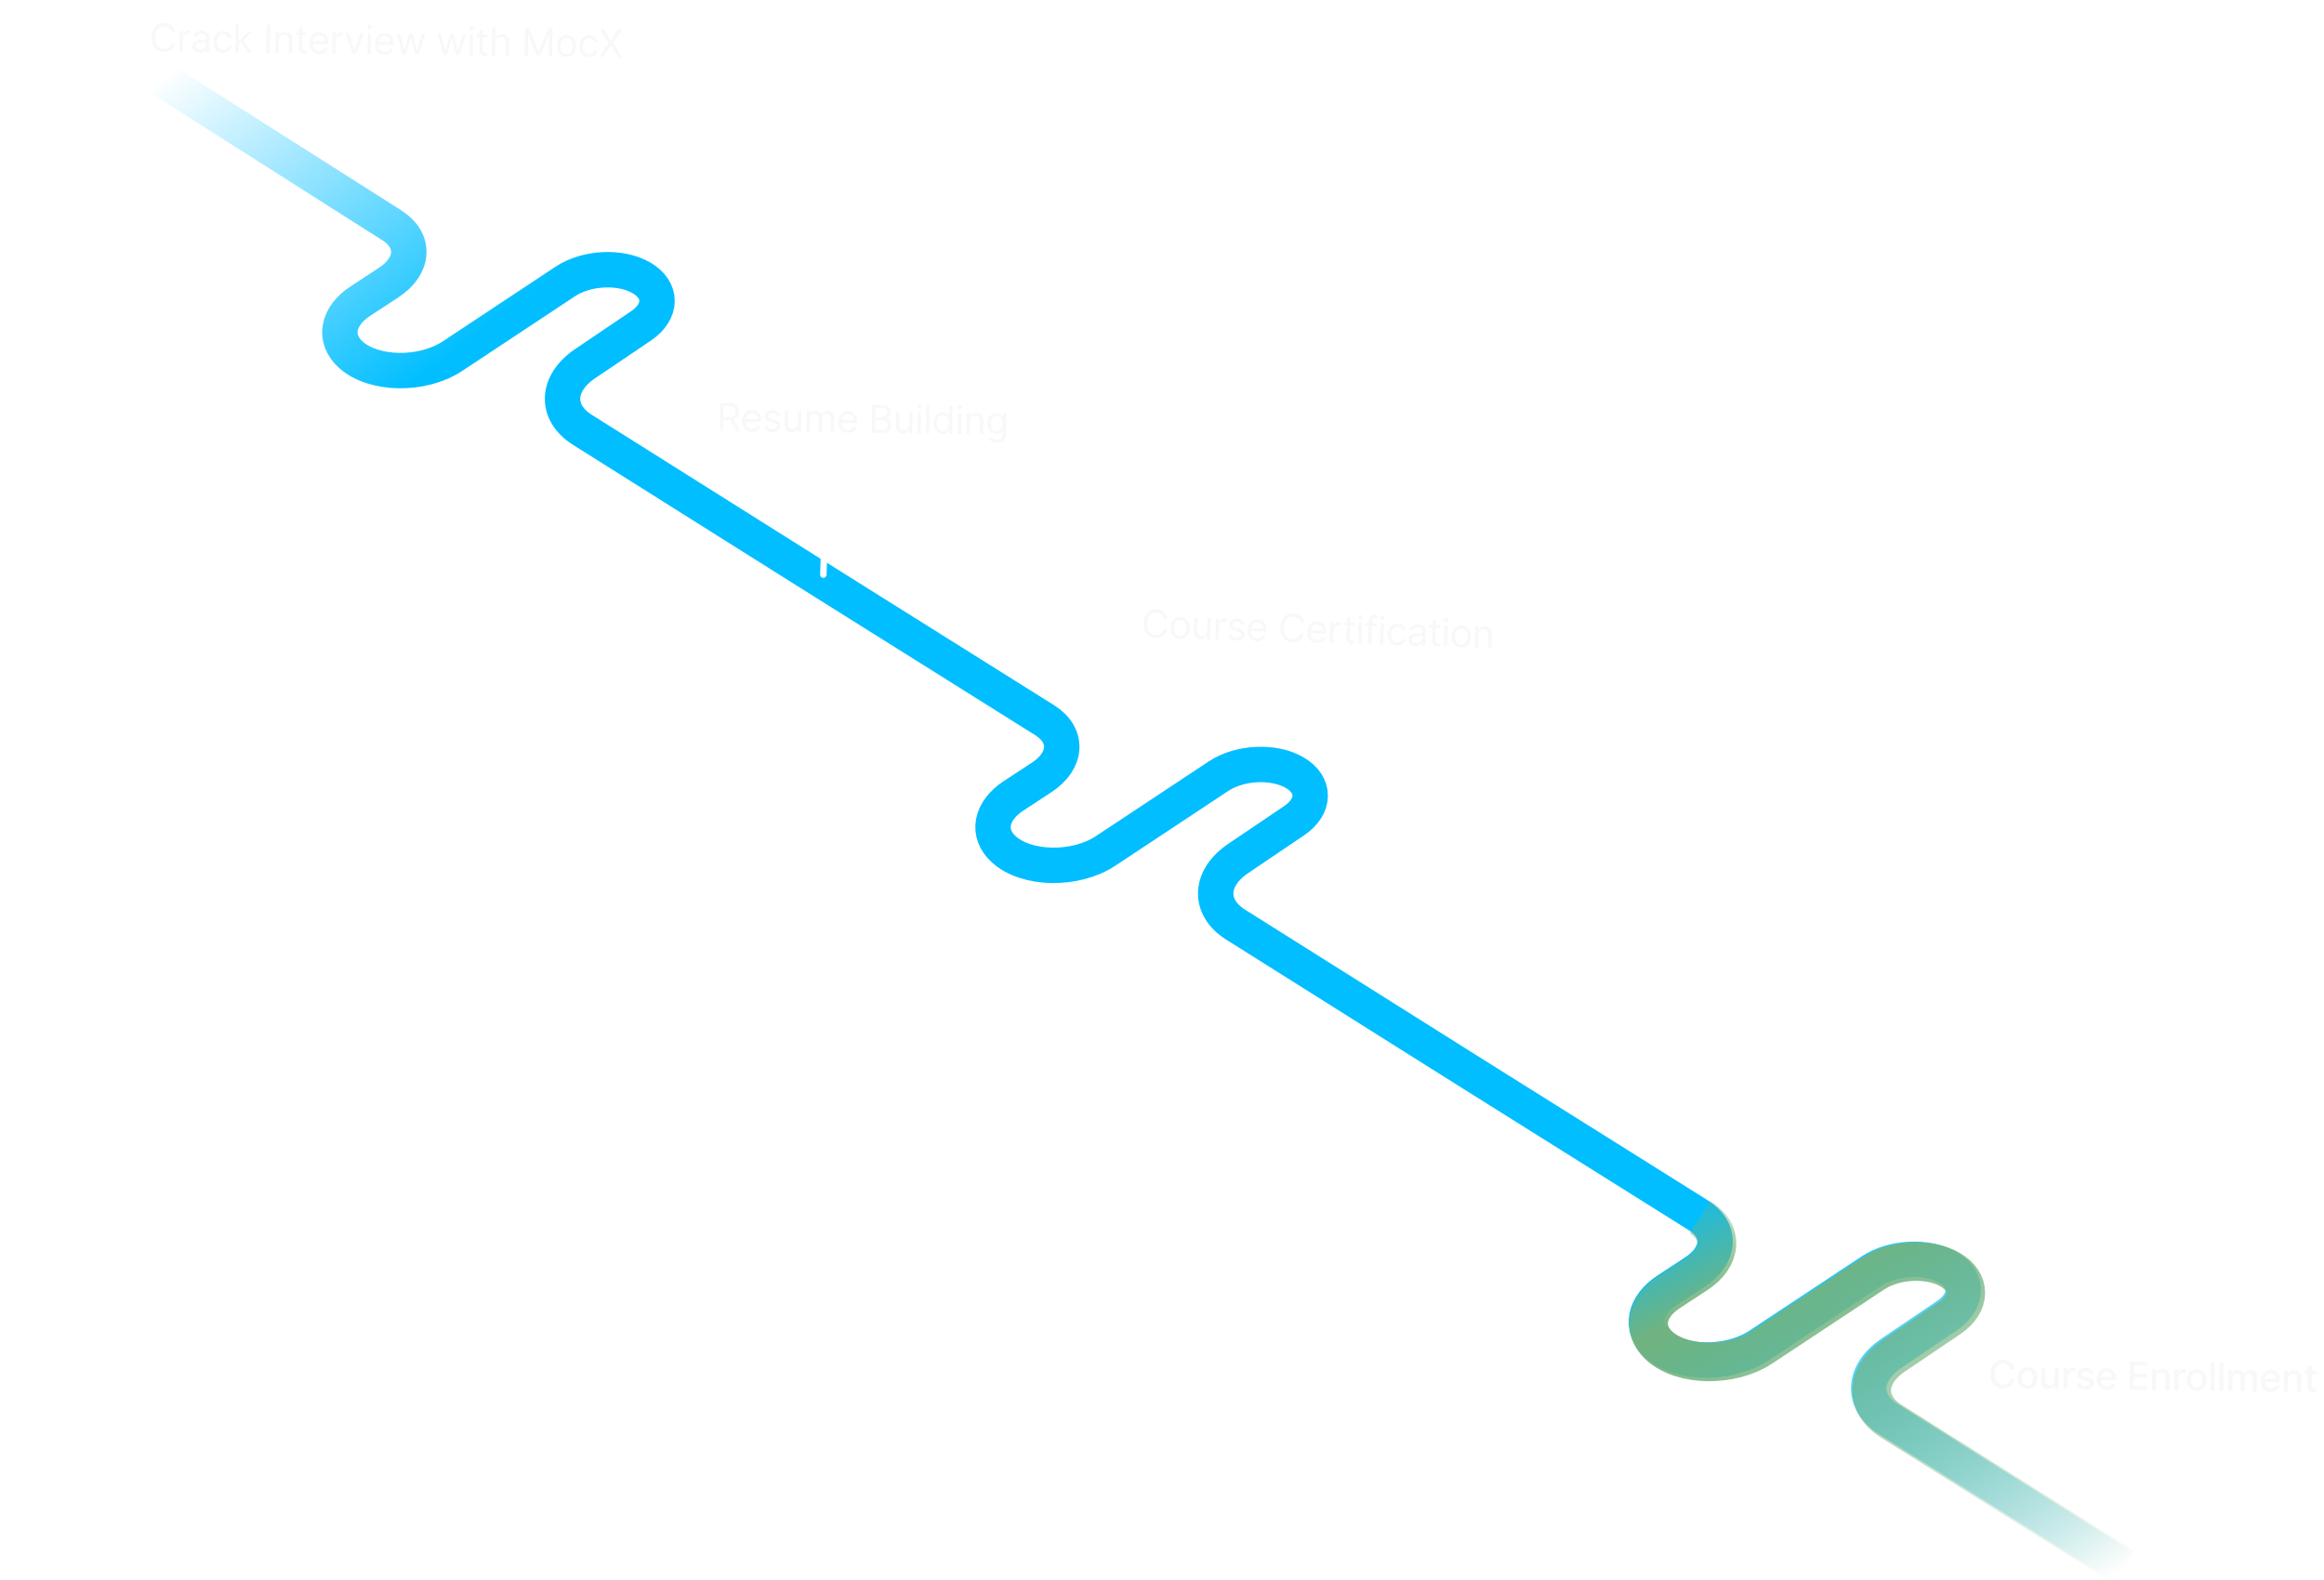 <svg width="722" height="491" viewBox="0 0 722 491" fill="none" xmlns="http://www.w3.org/2000/svg">
<g filter="url(#filter0_d_1014_2898)">
<path d="M619.897 421.518L618.567 421.502C618.52 421.217 618.428 420.966 618.292 420.749C618.156 420.531 617.988 420.346 617.788 420.193C617.589 420.04 617.364 419.924 617.115 419.844C616.869 419.764 616.607 419.723 616.329 419.719C615.826 419.713 615.374 419.834 614.973 420.083C614.574 420.331 614.257 420.698 614.02 421.183C613.786 421.669 613.664 422.265 613.655 422.969C613.645 423.679 613.75 424.28 613.971 424.771C614.194 425.263 614.503 425.636 614.897 425.89C615.292 426.145 615.737 426.275 616.235 426.281C616.51 426.285 616.772 426.251 617.02 426.18C617.271 426.106 617.499 425.997 617.702 425.851C617.906 425.706 618.079 425.528 618.221 425.316C618.366 425.102 618.467 424.856 618.525 424.578L619.855 424.598C619.778 425.026 619.634 425.42 619.425 425.778C619.218 426.134 618.954 426.44 618.633 426.698C618.314 426.952 617.95 427.148 617.542 427.286C617.134 427.423 616.69 427.488 616.21 427.483C615.454 427.474 614.783 427.287 614.197 426.922C613.611 426.554 613.152 426.033 612.821 425.358C612.492 424.684 612.334 423.882 612.347 422.953C612.359 422.022 612.541 421.224 612.891 420.561C613.241 419.894 613.714 419.386 614.309 419.035C614.905 418.681 615.58 418.509 616.332 418.518C616.795 418.523 617.226 418.595 617.625 418.733C618.027 418.869 618.386 419.066 618.704 419.326C619.021 419.582 619.282 419.895 619.488 420.264C619.693 420.63 619.829 421.048 619.897 421.518ZM623.84 427.586C623.227 427.579 622.693 427.432 622.24 427.145C621.786 426.859 621.437 426.461 621.191 425.952C620.945 425.444 620.826 424.851 620.836 424.175C620.845 423.496 620.98 422.904 621.239 422.399C621.499 421.893 621.86 421.503 622.321 421.227C622.782 420.951 623.319 420.817 623.933 420.824C624.547 420.832 625.08 420.979 625.534 421.265C625.987 421.552 626.337 421.951 626.583 422.462C626.829 422.974 626.947 423.569 626.938 424.248C626.928 424.924 626.794 425.513 626.534 426.016C626.274 426.519 625.914 426.908 625.453 427.184C624.991 427.459 624.454 427.594 623.84 427.586ZM623.859 426.517C624.257 426.522 624.588 426.42 624.852 426.213C625.116 426.006 625.313 425.729 625.443 425.381C625.576 425.033 625.645 424.649 625.651 424.228C625.657 423.811 625.598 423.427 625.475 423.076C625.355 422.722 625.165 422.437 624.907 422.221C624.648 422.005 624.32 421.894 623.923 421.89C623.522 421.885 623.188 421.987 622.921 422.197C622.657 422.407 622.459 422.687 622.326 423.038C622.196 423.386 622.128 423.769 622.123 424.186C622.117 424.607 622.174 424.993 622.294 425.343C622.417 425.694 622.608 425.976 622.867 426.19C623.128 426.403 623.459 426.512 623.859 426.517ZM632.295 424.84L632.347 421.01L633.625 421.025L633.536 427.57L632.283 427.555L632.298 426.421L632.23 426.421C632.075 426.768 631.829 427.056 631.494 427.285C631.161 427.512 630.749 427.622 630.258 427.616C629.837 427.611 629.466 427.514 629.145 427.326C628.827 427.134 628.578 426.854 628.398 426.486C628.221 426.117 628.137 425.663 628.144 425.123L628.201 420.96L629.475 420.975L629.42 424.985C629.414 425.431 629.533 425.788 629.776 426.055C630.02 426.322 630.339 426.458 630.734 426.462C630.972 426.465 631.21 426.408 631.448 426.292C631.688 426.175 631.888 425.997 632.048 425.758C632.21 425.518 632.292 425.212 632.295 424.84ZM635.044 427.588L635.133 421.043L636.365 421.058L636.35 422.097L636.419 422.098C636.543 421.747 636.757 421.473 637.061 421.275C637.367 421.074 637.712 420.976 638.096 420.98C638.175 420.981 638.269 420.985 638.377 420.992C638.488 420.999 638.574 421.007 638.637 421.016L638.62 422.235C638.569 422.22 638.478 422.204 638.348 422.185C638.218 422.163 638.087 422.152 637.956 422.15C637.655 422.147 637.386 422.208 637.148 422.333C636.914 422.455 636.727 422.627 636.587 422.85C636.448 423.07 636.376 423.322 636.372 423.606L636.318 427.603L635.044 427.588ZM644.417 422.752L643.259 422.942C643.213 422.794 643.138 422.652 643.035 422.518C642.935 422.383 642.797 422.272 642.622 422.185C642.447 422.097 642.227 422.052 641.963 422.049C641.602 422.045 641.3 422.122 641.057 422.281C640.813 422.437 640.689 422.642 640.686 422.895C640.683 423.113 640.761 423.29 640.922 423.426C641.082 423.561 641.342 423.674 641.701 423.763L642.738 424.014C643.338 424.161 643.784 424.38 644.075 424.674C644.367 424.967 644.509 425.345 644.503 425.808C644.498 426.2 644.379 426.548 644.148 426.852C643.919 427.154 643.602 427.388 643.196 427.557C642.793 427.725 642.328 427.807 641.799 427.8C641.066 427.792 640.471 427.628 640.012 427.31C639.553 426.989 639.275 426.539 639.178 425.958L640.412 425.785C640.484 426.107 640.639 426.352 640.875 426.519C641.111 426.684 641.421 426.769 641.805 426.773C642.222 426.778 642.557 426.696 642.81 426.525C643.062 426.352 643.19 426.139 643.194 425.886C643.196 425.682 643.122 425.509 642.97 425.368C642.822 425.227 642.592 425.119 642.28 425.044L641.176 424.788C640.567 424.642 640.118 424.415 639.83 424.108C639.544 423.8 639.405 423.413 639.411 422.948C639.416 422.561 639.529 422.225 639.749 421.937C639.969 421.65 640.27 421.428 640.653 421.271C641.036 421.11 641.473 421.033 641.964 421.039C642.672 421.047 643.226 421.207 643.628 421.519C644.03 421.828 644.293 422.239 644.417 422.752ZM648.493 427.88C647.848 427.872 647.295 427.728 646.832 427.447C646.373 427.163 646.021 426.768 645.775 426.262C645.532 425.754 645.415 425.16 645.424 424.481C645.433 423.811 645.566 423.221 645.823 422.713C646.083 422.205 646.441 421.81 646.896 421.528C647.355 421.247 647.888 421.11 648.496 421.117C648.865 421.121 649.222 421.186 649.567 421.313C649.912 421.439 650.221 421.634 650.493 421.899C650.765 422.164 650.977 422.506 651.131 422.925C651.284 423.342 651.357 423.847 651.348 424.441L651.342 424.892L646.14 424.83L646.153 423.876L650.107 423.923C650.111 423.588 650.047 423.29 649.915 423.03C649.782 422.767 649.593 422.559 649.348 422.405C649.105 422.252 648.82 422.173 648.49 422.169C648.132 422.165 647.818 422.249 647.549 422.422C647.282 422.592 647.075 422.817 646.926 423.097C646.78 423.373 646.705 423.675 646.701 424.002L646.69 424.747C646.684 425.185 646.756 425.558 646.905 425.867C647.057 426.175 647.271 426.412 647.548 426.577C647.824 426.74 648.148 426.823 648.52 426.828C648.762 426.831 648.982 426.799 649.182 426.733C649.382 426.665 649.555 426.562 649.702 426.424C649.849 426.287 649.962 426.116 650.041 425.912L651.244 426.144C651.143 426.498 650.965 426.807 650.712 427.071C650.461 427.332 650.147 427.535 649.77 427.678C649.396 427.818 648.97 427.886 648.493 427.88ZM655.586 427.832L655.706 419.106L661.177 419.171L661.161 420.304L657.007 420.255L656.97 422.914L660.839 422.96L660.824 424.089L656.955 424.043L656.918 426.715L661.124 426.765L661.109 427.898L655.586 427.832ZM663.837 424.044L663.784 427.93L662.51 427.915L662.599 421.37L663.822 421.384L663.808 422.45L663.889 422.451C664.044 422.106 664.284 421.83 664.608 421.624C664.934 421.418 665.343 421.317 665.835 421.323C666.281 421.329 666.67 421.427 667.003 421.618C667.335 421.807 667.592 422.086 667.771 422.454C667.951 422.823 668.037 423.277 668.03 423.817L667.973 427.98L666.699 427.965L666.753 423.955C666.76 423.481 666.641 423.109 666.398 422.839C666.154 422.566 665.817 422.427 665.385 422.422C665.09 422.418 664.826 422.479 664.594 422.604C664.365 422.729 664.182 422.914 664.045 423.16C663.911 423.403 663.842 423.697 663.837 424.044ZM669.477 427.998L669.567 421.453L670.798 421.468L670.784 422.507L670.852 422.508C670.976 422.157 671.19 421.883 671.494 421.685C671.801 421.484 672.146 421.386 672.53 421.39C672.609 421.391 672.703 421.395 672.811 421.402C672.921 421.409 673.008 421.417 673.07 421.426L673.054 422.645C673.003 422.63 672.912 422.614 672.782 422.595C672.651 422.574 672.521 422.562 672.39 422.56C672.089 422.557 671.82 422.618 671.582 422.743C671.347 422.865 671.16 423.037 671.021 423.26C670.882 423.48 670.81 423.732 670.806 424.016L670.751 428.013L669.477 427.998ZM676.399 428.212C675.786 428.205 675.252 428.058 674.799 427.771C674.345 427.485 673.995 427.087 673.749 426.578C673.504 426.07 673.385 425.477 673.394 424.801C673.404 424.122 673.538 423.53 673.798 423.025C674.058 422.519 674.418 422.129 674.88 421.853C675.341 421.577 675.878 421.443 676.492 421.45C677.105 421.457 677.639 421.604 678.092 421.891C678.546 422.178 678.896 422.577 679.141 423.088C679.387 423.6 679.506 424.195 679.496 424.874C679.487 425.55 679.353 426.139 679.093 426.642C678.833 427.145 678.473 427.534 678.011 427.81C677.55 428.085 677.013 428.22 676.399 428.212ZM676.418 427.143C676.816 427.148 677.147 427.046 677.411 426.839C677.675 426.632 677.872 426.355 678.002 426.007C678.135 425.659 678.204 425.275 678.21 424.854C678.215 424.437 678.157 424.053 678.034 423.702C677.913 423.348 677.724 423.063 677.466 422.847C677.207 422.631 676.879 422.52 676.481 422.515C676.081 422.511 675.747 422.613 675.48 422.823C675.216 423.033 675.017 423.313 674.885 423.664C674.755 424.012 674.687 424.395 674.681 424.812C674.676 425.233 674.733 425.618 674.853 425.969C674.976 426.32 675.167 426.602 675.425 426.816C675.687 427.029 676.018 427.138 676.418 427.143ZM682.064 419.42L681.944 428.146L680.67 428.131L680.79 419.405L682.064 419.42ZM684.848 419.453L684.728 428.179L683.454 428.164L683.574 419.438L684.848 419.453ZM686.238 428.197L686.328 421.653L687.551 421.667L687.536 422.732L687.617 422.733C687.758 422.374 687.985 422.096 688.298 421.898C688.61 421.697 688.982 421.599 689.414 421.604C689.851 421.609 690.217 421.716 690.509 421.924C690.805 422.132 691.021 422.416 691.158 422.775L691.226 422.776C691.387 422.429 691.64 422.153 691.983 421.95C692.327 421.744 692.735 421.644 693.206 421.649C693.8 421.656 694.282 421.848 694.652 422.225C695.024 422.601 695.206 423.165 695.195 423.915L695.135 428.303L693.861 428.288L693.92 424.019C693.926 423.575 693.809 423.253 693.571 423.051C693.332 422.85 693.045 422.747 692.71 422.743C692.295 422.738 691.971 422.862 691.737 423.115C691.504 423.365 691.384 423.689 691.379 424.086L691.322 428.258L690.052 428.243L690.111 423.892C690.116 423.537 690.009 423.25 689.791 423.032C689.572 422.813 689.285 422.702 688.93 422.698C688.689 422.695 688.465 422.756 688.259 422.882C688.055 423.004 687.889 423.177 687.761 423.4C687.636 423.623 687.572 423.882 687.568 424.177L687.512 428.213L686.238 428.197ZM699.458 428.487C698.813 428.479 698.26 428.335 697.798 428.054C697.338 427.77 696.986 427.375 696.74 426.869C696.497 426.361 696.38 425.767 696.389 425.088C696.398 424.417 696.531 423.828 696.788 423.32C697.048 422.811 697.406 422.417 697.862 422.135C698.32 421.854 698.853 421.716 699.461 421.724C699.83 421.728 700.187 421.793 700.532 421.92C700.877 422.046 701.186 422.241 701.458 422.506C701.73 422.771 701.942 423.113 702.096 423.532C702.249 423.949 702.322 424.454 702.314 425.048L702.307 425.499L697.105 425.437L697.118 424.483L701.072 424.53C701.077 424.195 701.012 423.897 700.88 423.637C700.747 423.374 700.558 423.166 700.313 423.012C700.071 422.859 699.785 422.78 699.455 422.776C699.097 422.772 698.784 422.856 698.514 423.029C698.248 423.199 698.04 423.424 697.891 423.704C697.745 423.98 697.67 424.282 697.666 424.609L697.656 425.354C697.65 425.792 697.721 426.165 697.87 426.474C698.022 426.782 698.236 427.019 698.513 427.184C698.789 427.347 699.113 427.43 699.485 427.435C699.727 427.437 699.947 427.406 700.147 427.34C700.347 427.272 700.52 427.168 700.667 427.031C700.814 426.894 700.927 426.723 701.006 426.519L702.209 426.751C702.108 427.105 701.93 427.414 701.677 427.678C701.426 427.939 701.112 428.142 700.735 428.285C700.361 428.425 699.935 428.493 699.458 428.487ZM704.805 424.532L704.752 428.418L703.477 428.403L703.567 421.858L704.79 421.872L704.775 422.938L704.856 422.939C705.012 422.594 705.251 422.318 705.575 422.112C705.902 421.905 706.311 421.805 706.802 421.811C707.248 421.816 707.638 421.915 707.97 422.106C708.303 422.295 708.559 422.574 708.739 422.942C708.918 423.311 709.004 423.765 708.997 424.305L708.94 428.468L707.666 428.453L707.721 424.443C707.727 423.969 707.609 423.596 707.365 423.326C707.122 423.054 706.784 422.915 706.353 422.91C706.057 422.906 705.794 422.967 705.562 423.092C705.333 423.217 705.15 423.402 705.013 423.648C704.879 423.891 704.809 424.185 704.805 424.532ZM713.59 421.977L713.576 423L710.001 422.957L710.015 421.935L713.59 421.977ZM710.995 420.378L712.269 420.393L712.184 426.584C712.181 426.831 712.215 427.018 712.287 427.144C712.359 427.267 712.453 427.352 712.569 427.399C712.688 427.443 712.817 427.465 712.956 427.467C713.058 427.468 713.148 427.462 713.225 427.449C713.302 427.436 713.362 427.425 713.404 427.417L713.62 428.472C713.546 428.5 713.44 428.527 713.304 428.554C713.167 428.583 712.996 428.598 712.791 428.599C712.456 428.6 712.145 428.537 711.857 428.409C711.568 428.28 711.337 428.084 711.161 427.821C710.986 427.557 710.901 427.228 710.906 426.833L710.995 420.378Z" fill="#F7F8F8"/>
</g>
<path d="M223.626 133.919L223.746 125.193L226.694 125.228C227.376 125.236 227.934 125.359 228.368 125.597C228.803 125.833 229.122 126.153 229.327 126.559C229.532 126.965 229.63 127.425 229.623 127.939C229.616 128.453 229.505 128.908 229.289 129.303C229.074 129.698 228.747 130.007 228.309 130.229C227.872 130.448 227.315 130.554 226.639 130.546L224.252 130.518L224.266 129.563L226.618 129.591C227.083 129.597 227.459 129.533 227.745 129.4C228.034 129.267 228.244 129.076 228.375 128.828C228.51 128.577 228.579 128.276 228.584 127.927C228.589 127.577 228.527 127.271 228.4 127.008C228.273 126.746 228.067 126.541 227.782 126.396C227.497 126.248 227.119 126.171 226.647 126.165L224.79 126.143L224.683 133.932L223.626 133.919ZM227.788 130.048L229.882 133.994L228.654 133.979L226.595 130.034L227.788 130.048ZM233.633 134.175C233.002 134.167 232.46 134.022 232.007 133.738C231.556 133.451 231.211 133.055 230.97 132.549C230.733 132.041 230.619 131.451 230.628 130.781C230.637 130.111 230.768 129.521 231.019 129.013C231.273 128.502 231.622 128.105 232.067 127.823C232.514 127.539 233.033 127.4 233.623 127.407C233.964 127.411 234.3 127.472 234.631 127.59C234.962 127.707 235.262 127.896 235.531 128.155C235.8 128.411 236.013 128.748 236.169 129.168C236.325 129.587 236.399 130.102 236.391 130.713L236.385 131.139L231.34 131.079L231.352 130.21L235.374 130.258C235.379 129.889 235.31 129.558 235.166 129.267C235.025 128.975 234.821 128.744 234.554 128.573C234.289 128.403 233.975 128.315 233.611 128.311C233.211 128.306 232.863 128.401 232.567 128.597C232.275 128.789 232.048 129.042 231.888 129.356C231.727 129.669 231.645 130.006 231.64 130.367L231.632 130.946C231.625 131.441 231.704 131.861 231.87 132.206C232.039 132.549 232.275 132.812 232.58 132.995C232.884 133.174 233.239 133.267 233.645 133.272C233.91 133.275 234.149 133.241 234.363 133.169C234.58 133.095 234.767 132.984 234.926 132.835C235.084 132.684 235.207 132.495 235.296 132.268L236.264 132.553C236.157 132.881 235.981 133.169 235.736 133.416C235.491 133.66 235.19 133.85 234.833 133.985C234.476 134.117 234.076 134.18 233.633 134.175ZM242.376 129.063L241.469 129.308C241.415 129.156 241.333 129.009 241.224 128.866C241.118 128.72 240.972 128.599 240.786 128.503C240.6 128.407 240.36 128.357 240.068 128.353C239.667 128.349 239.332 128.437 239.062 128.618C238.796 128.797 238.661 129.027 238.657 129.308C238.653 129.558 238.741 129.757 238.921 129.904C239.101 130.051 239.384 130.175 239.769 130.276L240.737 130.526C241.32 130.675 241.753 130.898 242.036 131.194C242.319 131.487 242.457 131.862 242.451 132.32C242.446 132.695 242.333 133.028 242.113 133.321C241.896 133.614 241.595 133.844 241.209 134.009C240.823 134.175 240.376 134.255 239.868 134.249C239.2 134.241 238.65 134.09 238.216 133.795C237.782 133.5 237.511 133.073 237.402 132.515L238.36 132.288C238.446 132.641 238.615 132.907 238.865 133.087C239.118 133.266 239.451 133.358 239.863 133.363C240.331 133.368 240.705 133.273 240.983 133.078C241.264 132.879 241.407 132.64 241.411 132.358C241.414 132.131 241.337 131.94 241.18 131.785C241.023 131.626 240.78 131.507 240.452 131.426L239.364 131.158C238.767 131.009 238.33 130.783 238.053 130.482C237.778 130.177 237.644 129.799 237.65 129.347C237.655 128.978 237.764 128.653 237.975 128.371C238.189 128.09 238.478 127.87 238.841 127.712C239.206 127.555 239.619 127.479 240.08 127.484C240.727 127.492 241.234 127.64 241.599 127.928C241.967 128.217 242.226 128.595 242.376 129.063ZM247.897 131.532L247.95 127.663L248.956 127.675L248.866 134.22L247.861 134.208L247.876 133.1L247.808 133.099C247.65 133.43 247.407 133.71 247.08 133.939C246.753 134.165 246.342 134.275 245.848 134.269C245.439 134.264 245.077 134.171 244.761 133.988C244.445 133.802 244.199 133.527 244.022 133.161C243.845 132.792 243.761 132.33 243.769 131.773L243.825 127.614L244.831 127.626L244.775 131.717C244.769 132.194 244.897 132.576 245.16 132.863C245.426 133.151 245.768 133.297 246.185 133.302C246.435 133.305 246.69 133.244 246.951 133.119C247.214 132.994 247.435 132.801 247.615 132.539C247.798 132.277 247.892 131.941 247.897 131.532ZM250.504 134.239L250.594 127.695L251.565 127.706L251.551 128.729L251.636 128.73C251.778 128.382 252.001 128.113 252.308 127.924C252.615 127.731 252.981 127.638 253.407 127.643C253.839 127.648 254.197 127.75 254.481 127.95C254.768 128.146 254.99 128.42 255.147 128.772L255.216 128.772C255.388 128.436 255.643 128.171 255.981 127.976C256.319 127.778 256.722 127.682 257.191 127.688C257.776 127.695 258.252 127.884 258.619 128.255C258.987 128.623 259.165 129.192 259.154 129.962L259.094 134.342L258.089 134.33L258.149 129.95C258.155 129.467 258.028 129.12 257.767 128.909C257.505 128.699 257.196 128.592 256.838 128.587C256.377 128.582 256.019 128.717 255.762 128.992C255.506 129.265 255.375 129.613 255.369 130.036L255.311 134.297L254.288 134.285L254.349 129.802C254.354 129.43 254.238 129.129 253.999 128.899C253.761 128.666 253.452 128.547 253.071 128.542C252.81 128.539 252.564 128.606 252.335 128.742C252.109 128.879 251.924 129.07 251.782 129.315C251.642 129.558 251.57 129.84 251.566 130.161L251.51 134.251L250.504 134.239ZM263.471 134.53C262.841 134.523 262.299 134.377 261.845 134.093C261.394 133.807 261.049 133.41 260.809 132.905C260.571 132.396 260.457 131.807 260.466 131.136C260.475 130.466 260.606 129.877 260.857 129.368C261.111 128.857 261.46 128.46 261.905 128.179C262.352 127.894 262.871 127.756 263.462 127.763C263.803 127.767 264.138 127.828 264.469 127.945C264.8 128.063 265.1 128.251 265.369 128.51C265.638 128.766 265.851 129.104 266.007 129.523C266.164 129.943 266.237 130.458 266.229 131.069L266.223 131.495L261.178 131.435L261.19 130.565L265.213 130.613C265.218 130.244 265.148 129.914 265.004 129.622C264.864 129.331 264.659 129.099 264.392 128.929C264.127 128.758 263.813 128.67 263.449 128.666C263.049 128.661 262.701 128.757 262.405 128.952C262.113 129.144 261.887 129.397 261.726 129.711C261.565 130.024 261.483 130.361 261.478 130.722L261.47 131.302C261.463 131.796 261.543 132.216 261.708 132.562C261.877 132.905 262.113 133.167 262.418 133.35C262.722 133.53 263.077 133.622 263.484 133.627C263.748 133.63 263.987 133.596 264.201 133.525C264.418 133.451 264.606 133.339 264.764 133.19C264.922 133.039 265.046 132.85 265.134 132.624L266.102 132.908C265.995 133.236 265.819 133.524 265.574 133.771C265.329 134.015 265.028 134.205 264.671 134.34C264.314 134.472 263.914 134.536 263.471 134.53ZM270.816 134.481L270.935 125.755L273.986 125.791C274.594 125.798 275.094 125.91 275.486 126.124C275.878 126.337 276.168 126.62 276.357 126.974C276.545 127.326 276.636 127.715 276.631 128.141C276.625 128.516 276.554 128.825 276.418 129.068C276.284 129.31 276.108 129.501 275.89 129.641C275.675 129.78 275.442 129.883 275.191 129.948L275.19 130.033C275.457 130.053 275.724 130.15 275.991 130.324C276.259 130.498 276.481 130.745 276.659 131.065C276.836 131.385 276.922 131.775 276.916 132.236C276.91 132.673 276.805 133.065 276.601 133.412C276.397 133.759 276.08 134.033 275.648 134.232C275.216 134.431 274.657 134.527 273.969 134.519L270.816 134.481ZM271.886 133.557L273.982 133.582C274.672 133.59 275.164 133.462 275.458 133.198C275.754 132.932 275.905 132.607 275.91 132.224C275.914 131.928 275.842 131.655 275.695 131.403C275.548 131.148 275.336 130.944 275.06 130.79C274.784 130.633 274.455 130.553 274.075 130.548L271.927 130.523L271.886 133.557ZM271.94 129.602L273.9 129.626C274.218 129.63 274.506 129.57 274.763 129.448C275.023 129.327 275.23 129.153 275.384 128.927C275.54 128.702 275.621 128.436 275.625 128.129C275.63 127.746 275.501 127.419 275.238 127.149C274.974 126.876 274.553 126.736 273.974 126.729L271.979 126.705L271.94 129.602ZM282.441 131.943L282.494 128.075L283.5 128.087L283.41 134.631L282.405 134.619L282.42 133.512L282.352 133.511C282.194 133.841 281.951 134.121 281.624 134.35C281.297 134.576 280.886 134.687 280.392 134.681C279.983 134.676 279.621 134.582 279.305 134.399C278.989 134.214 278.743 133.938 278.566 133.572C278.389 133.204 278.305 132.741 278.312 132.184L278.369 128.025L279.375 128.037L279.319 132.128C279.312 132.605 279.441 132.987 279.704 133.275C279.97 133.562 280.312 133.708 280.729 133.713C280.979 133.716 281.234 133.655 281.495 133.53C281.758 133.406 281.979 133.212 282.159 132.95C282.341 132.688 282.436 132.353 282.441 131.943ZM285.048 134.651L285.138 128.106L286.143 128.118L286.054 134.663L285.048 134.651ZM285.664 127.021C285.468 127.019 285.3 126.95 285.16 126.815C285.022 126.68 284.955 126.519 284.957 126.331C284.96 126.144 285.032 125.984 285.173 125.852C285.317 125.72 285.487 125.655 285.683 125.658C285.879 125.66 286.045 125.729 286.183 125.864C286.323 125.999 286.392 126.161 286.389 126.348C286.386 126.536 286.313 126.695 286.169 126.827C286.028 126.959 285.86 127.024 285.664 127.021ZM288.817 125.968L288.697 134.694L287.691 134.682L287.811 125.956L288.817 125.968ZM292.804 134.88C292.259 134.873 291.779 134.73 291.366 134.449C290.952 134.166 290.631 133.77 290.402 133.261C290.173 132.75 290.063 132.148 290.073 131.455C290.082 130.767 290.208 130.172 290.451 129.669C290.694 129.167 291.027 128.78 291.451 128.509C291.875 128.239 292.363 128.107 292.914 128.113C293.34 128.118 293.676 128.193 293.921 128.338C294.169 128.481 294.357 128.642 294.486 128.822C294.617 129 294.718 129.146 294.791 129.261L294.876 129.262L294.92 126.041L295.926 126.053L295.806 134.779L294.835 134.767L294.848 133.762L294.729 133.76C294.654 133.879 294.546 134.028 294.408 134.208C294.269 134.386 294.072 134.544 293.817 134.683C293.562 134.819 293.225 134.885 292.804 134.88ZM292.953 133.978C293.357 133.983 293.699 133.882 293.98 133.675C294.261 133.465 294.477 133.174 294.627 132.8C294.777 132.424 294.856 131.989 294.862 131.495C294.869 131.006 294.804 130.578 294.667 130.21C294.53 129.839 294.324 129.549 294.048 129.341C293.772 129.131 293.43 129.023 293.021 129.018C292.595 129.013 292.238 129.118 291.951 129.334C291.667 129.546 291.451 129.838 291.304 130.208C291.16 130.576 291.085 130.99 291.079 131.45C291.072 131.916 291.137 132.34 291.274 132.722C291.414 133.102 291.623 133.405 291.901 133.633C292.182 133.858 292.533 133.973 292.953 133.978ZM297.584 134.8L297.673 128.255L298.679 128.267L298.589 134.812L297.584 134.8ZM298.199 127.171C298.003 127.168 297.835 127.099 297.695 126.964C297.558 126.829 297.49 126.668 297.493 126.48C297.495 126.293 297.567 126.133 297.708 126.001C297.852 125.869 298.022 125.805 298.218 125.807C298.414 125.809 298.581 125.878 298.718 126.013C298.858 126.149 298.927 126.31 298.925 126.497C298.922 126.685 298.849 126.844 298.705 126.976C298.564 127.108 298.395 127.173 298.199 127.171ZM301.287 130.906L301.233 134.844L300.227 134.832L300.317 128.287L301.288 128.298L301.274 129.321L301.359 129.322C301.517 128.991 301.754 128.727 302.069 128.529C302.384 128.328 302.789 128.231 303.283 128.237C303.727 128.242 304.113 128.338 304.443 128.523C304.773 128.706 305.028 128.982 305.207 129.351C305.387 129.717 305.473 130.178 305.465 130.735L305.408 134.893L304.403 134.881L304.459 130.791C304.466 130.277 304.338 129.875 304.075 129.584C303.812 129.292 303.447 129.142 302.981 129.137C302.66 129.133 302.372 129.199 302.118 129.335C301.866 129.471 301.666 129.672 301.517 129.938C301.369 130.203 301.292 130.526 301.287 130.906ZM309.648 137.535C309.163 137.529 308.746 137.462 308.398 137.332C308.051 137.206 307.762 137.041 307.531 136.836C307.304 136.635 307.124 136.42 306.99 136.191L307.799 135.638C307.889 135.758 308.002 135.896 308.139 136.051C308.276 136.209 308.464 136.346 308.704 136.463C308.947 136.582 309.266 136.644 309.661 136.649C310.189 136.655 310.627 136.532 310.974 136.281C311.321 136.029 311.499 135.631 311.506 135.085L311.524 133.756L311.439 133.755C311.364 133.873 311.256 134.02 311.118 134.194C310.982 134.366 310.786 134.518 310.532 134.652C310.28 134.782 309.941 134.845 309.515 134.84C308.987 134.834 308.514 134.703 308.097 134.448C307.683 134.193 307.357 133.826 307.119 133.345C306.884 132.865 306.771 132.284 306.781 131.603C306.79 130.932 306.916 130.35 307.158 129.856C307.401 129.358 307.734 128.976 308.158 128.708C308.583 128.438 309.07 128.306 309.621 128.312C310.047 128.317 310.384 128.392 310.633 128.537C310.883 128.68 311.074 128.841 311.205 129.022C311.339 129.199 311.443 129.345 311.515 129.46L311.617 129.461L311.631 128.422L312.603 128.433L312.511 135.165C312.503 135.728 312.369 136.184 312.108 136.533C311.851 136.885 311.506 137.141 311.075 137.3C310.647 137.463 310.171 137.541 309.648 137.535ZM309.664 133.938C310.067 133.943 310.409 133.855 310.69 133.673C310.971 133.492 311.186 133.229 311.336 132.884C311.485 132.539 311.564 132.126 311.57 131.643C311.577 131.171 311.511 130.754 311.374 130.392C311.237 130.029 311.031 129.744 310.755 129.536C310.48 129.328 310.137 129.222 309.728 129.217C309.302 129.212 308.946 129.316 308.659 129.528C308.374 129.741 308.159 130.028 308.012 130.39C307.868 130.752 307.792 131.154 307.786 131.598C307.78 132.052 307.846 132.455 307.983 132.806C308.123 133.154 308.332 133.429 308.611 133.632C308.892 133.831 309.243 133.933 309.664 133.938Z" fill="#F7F8F8"/>
<g filter="url(#filter1_d_1014_2898)">
<path d="M48.495 6.099L47.438 6.086C47.38 5.781 47.274 5.513 47.121 5.281C46.97 5.049 46.786 4.854 46.566 4.695C46.35 4.533 46.108 4.411 45.842 4.328C45.577 4.246 45.299 4.203 45.009 4.199C44.48 4.193 44 4.321 43.567 4.583C43.138 4.845 42.793 5.234 42.533 5.751C42.276 6.268 42.142 6.904 42.132 7.659C42.121 8.415 42.238 9.054 42.48 9.577C42.726 10.1 43.06 10.497 43.483 10.77C43.908 11.042 44.385 11.181 44.913 11.187C45.203 11.191 45.482 11.154 45.75 11.078C46.018 11.001 46.263 10.886 46.483 10.733C46.707 10.576 46.897 10.384 47.054 10.156C47.213 9.925 47.326 9.659 47.393 9.359L48.45 9.371C48.364 9.816 48.214 10.214 47.999 10.563C47.784 10.913 47.518 11.21 47.202 11.453C46.887 11.694 46.533 11.876 46.142 11.999C45.754 12.122 45.34 12.181 44.9 12.176C44.155 12.167 43.496 11.977 42.922 11.607C42.347 11.236 41.898 10.714 41.575 10.039C41.252 9.365 41.096 8.568 41.109 7.647C41.122 6.727 41.299 5.933 41.64 5.267C41.982 4.601 42.445 4.089 43.029 3.732C43.614 3.376 44.278 3.202 45.022 3.211C45.463 3.216 45.875 3.285 46.26 3.417C46.647 3.55 46.995 3.741 47.304 3.992C47.614 4.24 47.871 4.541 48.076 4.896C48.282 5.248 48.421 5.649 48.495 6.099ZM49.78 12.114L49.869 5.57L50.841 5.581L50.827 6.57L50.895 6.571C51.019 6.248 51.239 5.988 51.554 5.79C51.869 5.592 52.223 5.495 52.615 5.5C52.689 5.501 52.781 5.503 52.892 5.508C53.002 5.512 53.086 5.517 53.143 5.523L53.129 6.546C53.095 6.537 53.017 6.523 52.895 6.505C52.776 6.484 52.65 6.472 52.516 6.471C52.198 6.467 51.913 6.53 51.661 6.661C51.412 6.788 51.214 6.968 51.066 7.199C50.921 7.427 50.846 7.689 50.842 7.985L50.785 12.126L49.78 12.114ZM55.964 12.341C55.549 12.337 55.174 12.254 54.838 12.094C54.502 11.931 54.237 11.699 54.042 11.398C53.847 11.095 53.753 10.73 53.759 10.304C53.764 9.929 53.842 9.626 53.993 9.395C54.144 9.161 54.344 8.978 54.593 8.848C54.842 8.717 55.116 8.621 55.415 8.559C55.717 8.495 56.02 8.444 56.325 8.408C56.723 8.362 57.046 8.327 57.294 8.305C57.544 8.279 57.727 8.234 57.841 8.17C57.958 8.106 58.018 7.994 58.02 7.832L58.021 7.798C58.027 7.377 57.916 7.049 57.689 6.813C57.465 6.578 57.121 6.457 56.658 6.452C56.178 6.446 55.8 6.547 55.525 6.754C55.249 6.96 55.055 7.183 54.941 7.42L53.991 7.068C54.167 6.672 54.398 6.365 54.685 6.147C54.975 5.926 55.29 5.773 55.629 5.689C55.971 5.603 56.307 5.561 56.636 5.565C56.847 5.567 57.088 5.596 57.36 5.65C57.635 5.702 57.899 5.806 58.153 5.962C58.409 6.119 58.62 6.353 58.786 6.665C58.953 6.976 59.032 7.392 59.025 7.912L58.966 12.224L57.96 12.212L57.972 11.326L57.921 11.325C57.851 11.466 57.736 11.617 57.574 11.777C57.413 11.937 57.2 12.072 56.934 12.183C56.668 12.293 56.345 12.346 55.964 12.341ZM56.13 11.44C56.528 11.445 56.864 11.371 57.139 11.218C57.416 11.065 57.627 10.866 57.769 10.62C57.914 10.375 57.989 10.116 57.993 9.843L58.005 8.922C57.962 8.973 57.868 9.019 57.722 9.06C57.58 9.098 57.414 9.131 57.227 9.16C57.041 9.187 56.861 9.21 56.684 9.231C56.511 9.248 56.37 9.264 56.262 9.277C56 9.308 55.755 9.36 55.527 9.434C55.301 9.505 55.118 9.615 54.977 9.764C54.838 9.91 54.767 10.111 54.764 10.367C54.759 10.716 54.885 10.982 55.141 11.164C55.4 11.343 55.729 11.435 56.13 11.44ZM63.255 12.411C62.641 12.404 62.114 12.253 61.675 11.958C61.236 11.663 60.901 11.26 60.669 10.748C60.437 10.237 60.326 9.655 60.335 9.001C60.344 8.337 60.474 7.751 60.726 7.246C60.98 6.738 61.329 6.342 61.773 6.061C62.22 5.776 62.739 5.638 63.33 5.645C63.79 5.65 64.204 5.74 64.571 5.915C64.938 6.09 65.237 6.332 65.469 6.642C65.7 6.951 65.842 7.311 65.893 7.721L64.887 7.709C64.815 7.41 64.648 7.143 64.387 6.91C64.129 6.674 63.778 6.553 63.335 6.548C62.943 6.544 62.598 6.642 62.299 6.843C62.004 7.041 61.772 7.324 61.602 7.691C61.435 8.056 61.348 8.485 61.341 8.979C61.334 9.485 61.408 9.926 61.562 10.303C61.718 10.68 61.942 10.974 62.231 11.184C62.524 11.395 62.869 11.503 63.267 11.508C63.528 11.511 63.766 11.469 63.98 11.38C64.195 11.292 64.377 11.163 64.527 10.995C64.677 10.826 64.785 10.623 64.851 10.385L65.856 10.397C65.794 10.782 65.649 11.129 65.42 11.436C65.194 11.74 64.897 11.98 64.528 12.158C64.162 12.333 63.737 12.417 63.255 12.411ZM68.066 9.946L68.066 8.701L68.271 8.704L71.174 5.823L72.418 5.838L69.325 8.887L69.24 8.886L68.066 9.946ZM67.096 12.321L67.216 3.594L68.221 3.606L68.102 12.333L67.096 12.321ZM71.255 12.37L68.743 9.101L69.468 8.411L72.533 12.385L71.255 12.37ZM77.902 3.721L77.783 12.448L76.726 12.435L76.846 3.709L77.902 3.721ZM80.621 8.544L80.567 12.481L79.561 12.469L79.651 5.924L80.623 5.936L80.609 6.958L80.694 6.959C80.852 6.629 81.088 6.365 81.403 6.167C81.719 5.966 82.124 5.868 82.618 5.874C83.061 5.88 83.448 5.975 83.777 6.161C84.107 6.344 84.362 6.62 84.542 6.988C84.721 7.354 84.807 7.815 84.8 8.372L84.743 12.531L83.737 12.519L83.793 8.428C83.8 7.914 83.672 7.512 83.409 7.222C83.146 6.929 82.782 6.78 82.316 6.774C81.995 6.77 81.707 6.837 81.452 6.973C81.2 7.109 81 7.31 80.852 7.575C80.703 7.84 80.626 8.163 80.621 8.544ZM89.312 6.039L89.301 6.892L85.909 6.851L85.921 5.999L89.312 6.039ZM86.931 4.443L87.936 4.455L87.851 10.693C87.847 10.977 87.885 11.19 87.966 11.333C88.049 11.473 88.156 11.569 88.286 11.618C88.419 11.665 88.559 11.69 88.707 11.692C88.817 11.693 88.908 11.688 88.98 11.678C89.051 11.664 89.108 11.654 89.15 11.646L89.343 12.552C89.274 12.576 89.179 12.601 89.056 12.625C88.933 12.652 88.778 12.664 88.591 12.662C88.307 12.659 88.029 12.594 87.758 12.469C87.49 12.343 87.268 12.155 87.093 11.902C86.92 11.65 86.836 11.334 86.841 10.953L86.931 4.443ZM93.204 12.768C92.573 12.76 92.031 12.615 91.577 12.331C91.126 12.044 90.781 11.648 90.541 11.142C90.303 10.634 90.189 10.044 90.198 9.374C90.208 8.704 90.338 8.114 90.589 7.606C90.843 7.095 91.193 6.698 91.637 6.416C92.084 6.132 92.603 5.993 93.194 6C93.535 6.004 93.871 6.065 94.201 6.183C94.532 6.3 94.832 6.489 95.101 6.748C95.371 7.004 95.583 7.341 95.74 7.761C95.896 8.18 95.97 8.695 95.961 9.306L95.956 9.732L90.91 9.672L90.922 8.803L94.945 8.851C94.95 8.482 94.88 8.151 94.737 7.86C94.596 7.568 94.392 7.337 94.124 7.166C93.859 6.996 93.545 6.908 93.181 6.904C92.781 6.899 92.433 6.994 92.138 7.19C91.845 7.382 91.619 7.635 91.458 7.949C91.298 8.262 91.215 8.599 91.21 8.96L91.202 9.539C91.195 10.034 91.275 10.454 91.441 10.799C91.609 11.142 91.846 11.405 92.15 11.588C92.454 11.768 92.81 11.86 93.216 11.865C93.48 11.868 93.719 11.834 93.933 11.762C94.15 11.688 94.338 11.577 94.496 11.428C94.654 11.277 94.778 11.088 94.866 10.861L95.834 11.146C95.727 11.474 95.551 11.762 95.306 12.009C95.061 12.253 94.761 12.443 94.404 12.578C94.047 12.71 93.647 12.773 93.204 12.768ZM97.241 12.68L97.331 6.135L98.302 6.146L98.289 7.135L98.357 7.136C98.481 6.813 98.7 6.553 99.015 6.355C99.331 6.157 99.684 6.061 100.076 6.065C100.15 6.066 100.242 6.069 100.353 6.073C100.464 6.077 100.548 6.082 100.604 6.089L100.59 7.111C100.556 7.102 100.478 7.089 100.357 7.07C100.237 7.049 100.111 7.037 99.978 7.036C99.659 7.032 99.375 7.095 99.123 7.226C98.874 7.354 98.675 7.533 98.527 7.764C98.382 7.993 98.308 8.255 98.303 8.55L98.247 12.692L97.241 12.68ZM107.142 6.252L104.632 12.768L103.61 12.755L101.279 6.182L102.37 6.195L104.105 11.432L104.173 11.433L106.052 6.239L107.142 6.252ZM108.176 12.81L108.266 6.265L109.271 6.277L109.182 12.822L108.176 12.81ZM108.792 5.18C108.596 5.178 108.428 5.109 108.288 4.974C108.15 4.839 108.083 4.678 108.085 4.49C108.088 4.303 108.16 4.143 108.301 4.011C108.445 3.879 108.615 3.814 108.811 3.817C109.007 3.819 109.173 3.888 109.311 4.023C109.451 4.158 109.52 4.32 109.517 4.507C109.515 4.695 109.441 4.854 109.297 4.986C109.156 5.118 108.988 5.183 108.792 5.18ZM113.562 13.01C112.931 13.003 112.389 12.857 111.936 12.573C111.485 12.287 111.139 11.891 110.899 11.385C110.662 10.876 110.548 10.287 110.557 9.616C110.566 8.946 110.696 8.357 110.948 7.848C111.202 7.337 111.551 6.941 111.995 6.659C112.442 6.374 112.961 6.236 113.552 6.243C113.893 6.247 114.229 6.308 114.56 6.425C114.891 6.543 115.191 6.731 115.46 6.99C115.729 7.246 115.942 7.584 116.098 8.003C116.254 8.423 116.328 8.938 116.32 9.549L116.314 9.975L111.269 9.915L111.281 9.045L115.303 9.093C115.308 8.724 115.239 8.394 115.095 8.102C114.954 7.811 114.75 7.58 114.482 7.409C114.218 7.238 113.903 7.15 113.54 7.146C113.139 7.141 112.791 7.237 112.496 7.432C112.204 7.625 111.977 7.878 111.817 8.191C111.656 8.504 111.573 8.842 111.568 9.202L111.56 9.782C111.554 10.276 111.633 10.696 111.799 11.042C111.967 11.385 112.204 11.648 112.508 11.83C112.813 12.01 113.168 12.102 113.574 12.107C113.838 12.11 114.077 12.076 114.292 12.005C114.508 11.931 114.696 11.819 114.854 11.671C115.013 11.519 115.136 11.33 115.224 11.104L116.192 11.388C116.085 11.716 115.91 12.004 115.665 12.251C115.42 12.495 115.119 12.685 114.762 12.82C114.405 12.952 114.005 13.016 113.562 13.01ZM119.082 12.94L117.178 6.371L118.234 6.384L119.581 11.412L119.649 11.412L121.115 6.418L122.189 6.431L123.501 11.441L123.569 11.442L125.052 6.465L126.109 6.478L124.025 12.999L123.037 12.987L121.674 7.942L121.571 7.941L120.071 12.951L119.082 12.94ZM131.798 13.091L129.894 6.523L130.951 6.535L132.297 11.563L132.365 11.564L133.831 6.569L134.905 6.582L136.217 11.593L136.285 11.593L137.768 6.616L138.825 6.629L136.741 13.15L135.753 13.138L134.39 8.093L134.288 8.092L132.787 13.103L131.798 13.091ZM139.861 13.187L139.95 6.642L140.956 6.654L140.866 13.199L139.861 13.187ZM140.477 5.558C140.281 5.555 140.113 5.487 139.972 5.351C139.835 5.216 139.768 5.055 139.77 4.867C139.773 4.68 139.845 4.52 139.986 4.388C140.129 4.257 140.299 4.192 140.495 4.194C140.691 4.196 140.858 4.265 140.995 4.4C141.136 4.536 141.204 4.697 141.202 4.884C141.199 5.072 141.126 5.232 140.982 5.363C140.841 5.495 140.673 5.56 140.477 5.558ZM145.44 6.708L145.429 7.56L142.037 7.52L142.049 6.667L145.44 6.708ZM143.059 5.111L144.064 5.123L143.979 11.361C143.975 11.645 144.013 11.859 144.094 12.002C144.177 12.142 144.284 12.237 144.414 12.287C144.546 12.334 144.687 12.358 144.834 12.36C144.945 12.361 145.036 12.357 145.107 12.346C145.179 12.333 145.236 12.322 145.278 12.314L145.471 13.22C145.402 13.245 145.306 13.269 145.184 13.293C145.061 13.32 144.906 13.332 144.719 13.33C144.435 13.327 144.157 13.262 143.886 13.137C143.618 13.012 143.396 12.823 143.221 12.571C143.048 12.319 142.964 12.002 142.969 11.622L143.059 5.111ZM147.86 9.345L147.806 13.282L146.8 13.27L146.919 4.543L147.925 4.555L147.881 7.76L147.966 7.761C148.124 7.424 148.358 7.159 148.668 6.964C148.98 6.766 149.393 6.67 149.908 6.676C150.354 6.681 150.743 6.775 151.076 6.958C151.409 7.138 151.665 7.413 151.844 7.781C152.027 8.147 152.114 8.611 152.107 9.174L152.05 13.332L151.044 13.32L151.1 9.23C151.107 8.71 150.978 8.306 150.712 8.019C150.449 7.729 150.08 7.581 149.606 7.576C149.276 7.572 148.98 7.638 148.716 7.774C148.456 7.91 148.249 8.111 148.094 8.376C147.943 8.641 147.865 8.964 147.86 9.345ZM157.112 4.665L158.373 4.68L161.24 11.959L161.342 11.96L164.407 4.752L165.668 4.767L165.549 13.493L164.56 13.481L164.651 6.851L164.566 6.85L161.748 13.448L160.793 13.437L158.157 6.774L158.072 6.773L157.981 13.403L156.993 13.391L157.112 4.665ZM169.984 13.682C169.393 13.675 168.877 13.528 168.435 13.242C167.995 12.955 167.654 12.558 167.411 12.049C167.171 11.541 167.055 10.948 167.065 10.272C167.074 9.591 167.206 8.997 167.46 8.491C167.717 7.986 168.069 7.595 168.516 7.319C168.966 7.043 169.486 6.909 170.077 6.916C170.668 6.923 171.183 7.07 171.622 7.356C172.064 7.643 172.405 8.042 172.646 8.553C172.889 9.065 173.005 9.661 172.996 10.343C172.987 11.019 172.854 11.608 172.597 12.111C172.343 12.614 171.991 13.003 171.541 13.279C171.094 13.555 170.575 13.689 169.984 13.682ZM169.997 12.779C170.445 12.784 170.816 12.674 171.109 12.447C171.402 12.22 171.621 11.92 171.765 11.547C171.909 11.174 171.985 10.768 171.991 10.331C171.997 9.893 171.932 9.485 171.798 9.106C171.664 8.726 171.454 8.418 171.168 8.182C170.881 7.945 170.513 7.825 170.065 7.819C169.616 7.814 169.245 7.926 168.952 8.155C168.659 8.385 168.44 8.688 168.296 9.064C168.152 9.44 168.076 9.847 168.07 10.284C168.064 10.722 168.128 11.129 168.262 11.505C168.397 11.882 168.607 12.187 168.893 12.421C169.18 12.654 169.548 12.774 169.997 12.779ZM176.94 13.765C176.326 13.758 175.8 13.607 175.361 13.312C174.922 13.017 174.586 12.613 174.354 12.102C174.123 11.591 174.011 11.008 174.02 10.355C174.03 9.69 174.16 9.105 174.411 8.6C174.665 8.091 175.014 7.696 175.459 7.415C175.906 7.13 176.425 6.991 177.015 6.999C177.476 7.004 177.889 7.094 178.256 7.269C178.623 7.444 178.922 7.686 179.154 7.996C179.386 8.305 179.527 8.665 179.578 9.075L178.573 9.063C178.5 8.763 178.333 8.497 178.072 8.264C177.814 8.028 177.463 7.907 177.02 7.902C176.628 7.897 176.283 7.996 175.985 8.197C175.689 8.395 175.457 8.678 175.287 9.045C175.12 9.409 175.033 9.839 175.026 10.333C175.02 10.839 175.093 11.28 175.247 11.657C175.404 12.034 175.627 12.328 175.917 12.538C176.209 12.749 176.555 12.857 176.952 12.862C177.214 12.865 177.451 12.822 177.666 12.734C177.88 12.646 178.062 12.517 178.212 12.348C178.362 12.18 178.47 11.976 178.536 11.739L179.542 11.751C179.479 12.136 179.334 12.482 179.105 12.789C178.88 13.094 178.582 13.334 178.213 13.512C177.847 13.686 177.423 13.771 176.94 13.765ZM181.549 4.956L183.749 8.613L183.817 8.614L186.117 5.01L187.361 5.025L184.557 9.356L187.241 13.751L185.997 13.737L183.796 10.148L183.728 10.147L181.429 13.682L180.185 13.667L183.057 9.338L180.304 4.941L181.549 4.956Z" fill="#F7F8F8"/>
</g>
<path d="M362.673 192.273L361.617 192.241C361.564 191.935 361.462 191.665 361.313 191.43C361.167 191.195 360.985 190.997 360.768 190.834C360.555 190.668 360.315 190.541 360.051 190.454C359.786 190.366 359.509 190.318 359.22 190.309C358.691 190.293 358.209 190.412 357.772 190.666C357.338 190.92 356.987 191.303 356.718 191.815C356.453 192.327 356.309 192.961 356.286 193.716C356.263 194.472 356.368 195.113 356.603 195.64C356.84 196.167 357.167 196.571 357.585 196.851C358.006 197.131 358.48 197.279 359.008 197.295C359.298 197.303 359.577 197.272 359.847 197.201C360.116 197.129 360.362 197.019 360.586 196.869C360.812 196.717 361.005 196.528 361.166 196.303C361.329 196.075 361.446 195.811 361.518 195.512L362.574 195.544C362.481 195.987 362.324 196.382 362.103 196.728C361.883 197.073 361.612 197.365 361.292 197.603C360.973 197.837 360.616 198.013 360.223 198.129C359.833 198.245 359.418 198.296 358.978 198.283C358.234 198.26 357.578 198.059 357.01 197.678C356.442 197.297 356.001 196.766 355.689 196.086C355.378 195.406 355.236 194.605 355.263 193.685C355.291 192.765 355.481 191.975 355.834 191.315C356.186 190.655 356.658 190.152 357.248 189.806C357.838 189.46 358.506 189.299 359.25 189.321C359.69 189.334 360.101 189.411 360.483 189.55C360.868 189.69 361.213 189.888 361.518 190.144C361.823 190.398 362.075 190.704 362.275 191.063C362.475 191.418 362.607 191.822 362.673 192.273ZM366.512 198.528C365.921 198.51 365.407 198.354 364.97 198.059C364.536 197.765 364.201 197.361 363.967 196.848C363.735 196.335 363.629 195.741 363.65 195.065C363.67 194.383 363.812 193.792 364.074 193.291C364.34 192.791 364.698 192.406 365.149 192.139C365.604 191.871 366.126 191.746 366.717 191.764C367.308 191.782 367.82 191.938 368.255 192.233C368.692 192.527 369.026 192.933 369.258 193.448C369.492 193.964 369.599 194.563 369.579 195.244C369.558 195.92 369.415 196.507 369.15 197.005C368.888 197.503 368.53 197.886 368.075 198.153C367.624 198.421 367.103 198.546 366.512 198.528ZM366.539 197.625C366.988 197.639 367.361 197.535 367.657 197.314C367.954 197.092 368.177 196.796 368.328 196.426C368.478 196.055 368.56 195.651 368.574 195.214C368.587 194.777 368.53 194.367 368.402 193.985C368.274 193.603 368.069 193.292 367.786 193.05C367.504 192.808 367.138 192.681 366.69 192.667C366.241 192.654 365.868 192.759 365.572 192.983C365.275 193.207 365.051 193.506 364.901 193.879C364.75 194.253 364.668 194.658 364.655 195.095C364.642 195.533 364.699 195.941 364.827 196.32C364.954 196.699 365.16 197.008 365.442 197.247C365.725 197.485 366.091 197.611 366.539 197.625ZM375.015 195.972L375.133 192.104L376.138 192.135L375.94 198.677L374.934 198.647L374.968 197.539L374.9 197.537C374.736 197.865 374.489 198.14 374.159 198.363C373.828 198.583 373.415 198.686 372.921 198.671C372.512 198.659 372.152 198.558 371.839 198.37C371.527 198.178 371.285 197.898 371.114 197.529C370.944 197.157 370.867 196.693 370.884 196.137L371.009 191.979L372.015 192.01L371.891 196.099C371.876 196.576 371.998 196.96 372.257 197.253C372.518 197.545 372.857 197.697 373.274 197.71C373.524 197.717 373.78 197.661 374.043 197.541C374.308 197.421 374.532 197.232 374.716 196.973C374.903 196.714 375.003 196.381 375.015 195.972ZM377.577 198.727L377.775 192.184L378.746 192.214L378.716 193.202L378.784 193.204C378.913 192.884 379.137 192.628 379.456 192.436C379.774 192.243 380.129 192.153 380.521 192.165C380.595 192.167 380.687 192.172 380.798 192.178C380.909 192.184 380.992 192.191 381.049 192.198L381.018 193.22C380.984 193.211 380.906 193.196 380.785 193.175C380.666 193.151 380.54 193.138 380.407 193.134C380.088 193.124 379.803 193.182 379.549 193.308C379.298 193.431 379.096 193.607 378.944 193.835C378.795 194.061 378.716 194.322 378.707 194.617L378.582 198.757L377.577 198.727ZM386.624 193.919L385.713 194.147C385.661 193.995 385.581 193.846 385.475 193.701C385.371 193.553 385.227 193.429 385.043 193.33C384.858 193.23 384.62 193.176 384.327 193.167C383.927 193.155 383.59 193.237 383.318 193.414C383.048 193.587 382.909 193.815 382.901 194.096C382.893 194.346 382.978 194.546 383.155 194.696C383.333 194.847 383.613 194.976 383.996 195.084L384.96 195.352C385.541 195.512 385.97 195.742 386.248 196.043C386.526 196.342 386.658 196.719 386.644 197.177C386.633 197.551 386.515 197.883 386.29 198.172C386.068 198.461 385.763 198.685 385.375 198.843C384.986 199.002 384.538 199.074 384.029 199.059C383.362 199.038 382.814 198.877 382.386 198.574C381.957 198.271 381.693 197.84 381.594 197.279L382.555 197.07C382.635 197.425 382.799 197.694 383.046 197.878C383.297 198.061 383.628 198.16 384.039 198.172C384.508 198.186 384.883 198.098 385.164 197.908C385.449 197.715 385.595 197.477 385.604 197.196C385.61 196.969 385.537 196.776 385.382 196.618C385.228 196.457 384.987 196.333 384.66 196.247L383.578 195.958C382.983 195.798 382.549 195.565 382.277 195.258C382.008 194.949 381.88 194.568 381.894 194.117C381.905 193.748 382.019 193.424 382.235 193.146C382.453 192.869 382.745 192.655 383.111 192.504C383.479 192.353 383.894 192.284 384.354 192.298C385.001 192.318 385.505 192.475 385.866 192.77C386.229 193.066 386.482 193.448 386.624 193.919ZM390.637 199.259C390.007 199.24 389.467 199.084 389.019 198.792C388.573 198.497 388.234 198.094 388.002 197.584C387.773 197.072 387.669 196.48 387.689 195.81C387.71 195.14 387.85 194.553 388.109 194.049C388.372 193.543 388.728 193.153 389.176 192.879C389.628 192.603 390.149 192.474 390.74 192.492C391.081 192.502 391.416 192.569 391.744 192.693C392.073 192.816 392.37 193.01 392.635 193.274C392.9 193.535 393.107 193.876 393.256 194.299C393.405 194.721 393.471 195.237 393.452 195.848L393.439 196.274L388.396 196.121L388.422 195.252L392.443 195.374C392.454 195.005 392.391 194.673 392.252 194.379C392.116 194.085 391.915 193.85 391.651 193.675C391.389 193.499 391.076 193.406 390.713 193.395C390.312 193.383 389.963 193.471 389.664 193.661C389.369 193.848 389.138 194.097 388.972 194.408C388.807 194.718 388.718 195.054 388.707 195.414L388.69 195.994C388.675 196.488 388.747 196.909 388.907 197.258C389.07 197.604 389.302 197.871 389.604 198.059C389.905 198.245 390.259 198.343 390.665 198.356C390.929 198.364 391.168 198.334 391.384 198.267C391.602 198.196 391.791 198.089 391.952 197.943C392.113 197.794 392.239 197.608 392.331 197.383L393.294 197.685C393.182 198.011 393.001 198.296 392.753 198.538C392.504 198.778 392.2 198.962 391.84 199.09C391.481 199.216 391.08 199.272 390.637 199.259ZM405.183 193.56L404.126 193.528C404.073 193.222 403.972 192.952 403.823 192.717C403.676 192.483 403.495 192.284 403.278 192.121C403.064 191.955 402.825 191.829 402.56 191.741C402.296 191.654 402.019 191.605 401.729 191.597C401.201 191.581 400.719 191.7 400.282 191.954C399.848 192.208 399.496 192.591 399.228 193.103C398.962 193.615 398.818 194.248 398.795 195.004C398.772 195.759 398.878 196.4 399.112 196.927C399.349 197.455 399.677 197.858 400.094 198.138C400.515 198.418 400.989 198.566 401.518 198.582C401.807 198.591 402.087 198.559 402.356 198.488C402.625 198.417 402.872 198.306 403.095 198.157C403.321 198.004 403.515 197.815 403.675 197.59C403.838 197.362 403.956 197.098 404.027 196.799L405.084 196.831C404.991 197.275 404.834 197.669 404.613 198.015C404.392 198.361 404.122 198.652 403.802 198.89C403.482 199.125 403.126 199.3 402.733 199.416C402.343 199.532 401.928 199.584 401.488 199.57C400.744 199.548 400.088 199.346 399.519 198.965C398.951 198.584 398.511 198.053 398.199 197.373C397.887 196.693 397.745 195.893 397.773 194.973C397.801 194.053 397.991 193.263 398.344 192.603C398.696 191.942 399.167 191.439 399.758 191.093C400.348 190.748 401.015 190.586 401.759 190.608C402.199 190.622 402.61 190.698 402.993 190.838C403.378 190.977 403.723 191.175 404.028 191.432C404.333 191.685 404.585 191.991 404.785 192.35C404.984 192.706 405.117 193.109 405.183 193.56ZM409.107 199.818C408.476 199.799 407.937 199.643 407.488 199.351C407.042 199.056 406.703 198.654 406.472 198.144C406.243 197.631 406.138 197.039 406.159 196.369C406.179 195.699 406.319 195.112 406.579 194.608C406.841 194.102 407.197 193.712 407.646 193.438C408.098 193.162 408.619 193.033 409.209 193.051C409.55 193.061 409.885 193.128 410.214 193.252C410.543 193.376 410.839 193.569 411.104 193.833C411.369 194.094 411.576 194.436 411.725 194.858C411.875 195.28 411.94 195.797 411.922 196.407L411.909 196.833L406.865 196.681L406.892 195.812L410.913 195.933C410.924 195.564 410.86 195.233 410.721 194.938C410.585 194.644 410.385 194.41 410.12 194.234C409.858 194.058 409.546 193.965 409.182 193.954C408.782 193.942 408.432 194.031 408.134 194.221C407.838 194.408 407.607 194.657 407.442 194.967C407.276 195.278 407.188 195.613 407.177 195.974L407.159 196.553C407.144 197.047 407.217 197.469 407.377 197.817C407.54 198.163 407.772 198.43 408.073 198.619C408.374 198.804 408.728 198.903 409.134 198.915C409.398 198.923 409.638 198.893 409.853 198.826C410.071 198.756 410.261 198.648 410.421 198.502C410.582 198.353 410.709 198.167 410.801 197.942L411.764 198.244C411.651 198.571 411.471 198.855 411.222 199.098C410.973 199.337 410.669 199.521 410.31 199.65C409.951 199.775 409.55 199.831 409.107 199.818ZM413.145 199.804L413.343 193.261L414.314 193.291L414.284 194.279L414.353 194.281C414.482 193.961 414.705 193.705 415.024 193.513C415.342 193.321 415.698 193.23 416.089 193.242C416.163 193.244 416.255 193.249 416.366 193.255C416.477 193.261 416.56 193.268 416.617 193.275L416.586 194.298C416.552 194.288 416.475 194.273 416.353 194.252C416.234 194.229 416.108 194.215 415.975 194.211C415.657 194.201 415.371 194.259 415.117 194.385C414.866 194.508 414.664 194.684 414.513 194.913C414.364 195.138 414.285 195.399 414.276 195.694L414.15 199.834L413.145 199.804ZM420.857 193.489L420.832 194.341L417.441 194.238L417.467 193.386L420.857 193.489ZM418.503 191.849L419.508 191.879L419.319 198.115C419.31 198.399 419.345 198.613 419.423 198.758C419.504 198.899 419.609 198.996 419.738 199.049C419.87 199.098 420.01 199.125 420.158 199.129C420.269 199.133 420.36 199.13 420.431 199.121C420.502 199.109 420.56 199.099 420.602 199.092L420.78 200.001C420.711 200.024 420.615 200.047 420.492 200.069C420.369 200.094 420.214 200.103 420.026 200.098C419.742 200.089 419.466 200.019 419.197 199.889C418.931 199.759 418.712 199.566 418.541 199.311C418.372 199.055 418.294 198.738 418.305 198.357L418.503 191.849ZM421.967 200.071L422.166 193.529L423.171 193.559L422.973 200.101L421.967 200.071ZM422.71 192.454C422.514 192.448 422.347 192.376 422.209 192.238C422.074 192.1 422.009 191.938 422.015 191.75C422.02 191.563 422.095 191.405 422.238 191.275C422.384 191.146 422.555 191.085 422.751 191.091C422.947 191.097 423.112 191.168 423.248 191.306C423.385 191.444 423.452 191.606 423.446 191.794C423.44 191.981 423.364 192.14 423.218 192.269C423.075 192.398 422.906 192.46 422.71 192.454ZM427.721 193.697L427.696 194.549L424.169 194.442L424.195 193.59L427.721 193.697ZM425.053 200.164L425.278 192.719C425.29 192.344 425.387 192.034 425.571 191.79C425.754 191.545 425.989 191.365 426.274 191.248C426.559 191.132 426.857 191.079 427.169 191.088C427.417 191.095 427.618 191.121 427.773 191.166C427.927 191.21 428.043 191.251 428.118 191.287L427.802 192.147C427.752 192.129 427.682 192.105 427.591 192.077C427.504 192.049 427.388 192.033 427.243 192.028C426.911 192.018 426.669 192.095 426.516 192.258C426.366 192.421 426.286 192.664 426.276 192.988L426.058 200.195L425.053 200.164ZM428.728 200.276L428.926 193.733L429.932 193.764L429.733 200.306L428.728 200.276ZM429.471 192.658C429.275 192.652 429.108 192.581 428.97 192.443C428.835 192.305 428.77 192.143 428.776 191.955C428.781 191.768 428.856 191.609 428.999 191.48C429.145 191.351 429.316 191.289 429.512 191.295C429.708 191.301 429.873 191.373 430.008 191.511C430.146 191.649 430.212 191.811 430.207 191.999C430.201 192.186 430.125 192.344 429.979 192.473C429.836 192.603 429.666 192.664 429.471 192.658ZM434.024 200.573C433.411 200.554 432.887 200.393 432.453 200.09C432.019 199.787 431.69 199.378 431.467 198.862C431.244 198.347 431.142 197.762 431.162 197.109C431.182 196.445 431.322 195.862 431.582 195.361C431.844 194.858 432.2 194.469 432.649 194.196C433.1 193.919 433.622 193.79 434.212 193.808C434.672 193.822 435.084 193.92 435.448 194.101C435.812 194.283 436.107 194.531 436.334 194.844C436.56 195.158 436.696 195.52 436.74 195.931L435.735 195.901C435.667 195.6 435.505 195.331 435.248 195.093C434.993 194.852 434.645 194.725 434.202 194.712C433.81 194.7 433.463 194.792 433.162 194.987C432.863 195.18 432.626 195.458 432.45 195.822C432.277 196.184 432.183 196.612 432.168 197.106C432.153 197.611 432.219 198.054 432.367 198.433C432.517 198.813 432.736 199.111 433.022 199.327C433.311 199.543 433.654 199.658 434.052 199.67C434.313 199.677 434.551 199.639 434.767 199.555C434.983 199.47 435.167 199.345 435.32 199.179C435.473 199.013 435.584 198.812 435.654 198.576L436.659 198.606C436.591 198.99 436.439 199.334 436.206 199.637C435.975 199.937 435.674 200.172 435.302 200.343C434.933 200.511 434.507 200.587 434.024 200.573ZM439.787 200.764C439.373 200.752 438.999 200.662 438.666 200.496C438.333 200.326 438.071 200.09 437.882 199.786C437.692 199.479 437.603 199.112 437.616 198.686C437.628 198.311 437.711 198.01 437.865 197.781C438.02 197.55 438.223 197.371 438.474 197.246C438.725 197.12 439.001 197.028 439.301 196.972C439.604 196.913 439.908 196.868 440.213 196.838C440.612 196.799 440.936 196.77 441.184 196.752C441.434 196.731 441.618 196.69 441.733 196.628C441.852 196.566 441.913 196.454 441.918 196.293L441.919 196.258C441.932 195.838 441.827 195.508 441.604 195.268C441.384 195.029 441.042 194.902 440.579 194.888C440.099 194.873 439.72 194.967 439.441 195.169C439.162 195.371 438.964 195.589 438.846 195.824L437.902 195.455C438.084 195.062 438.321 194.76 438.611 194.547C438.905 194.331 439.222 194.184 439.563 194.107C439.906 194.026 440.243 193.991 440.572 194.001C440.782 194.007 441.023 194.04 441.294 194.099C441.568 194.156 441.83 194.265 442.081 194.426C442.335 194.587 442.542 194.825 442.703 195.14C442.864 195.454 442.937 195.871 442.921 196.391L442.791 200.702L441.785 200.671L441.812 199.785L441.761 199.784C441.689 199.924 441.571 200.072 441.407 200.229C441.243 200.386 441.027 200.517 440.759 200.623C440.492 200.729 440.168 200.776 439.787 200.764ZM439.968 199.866C440.366 199.878 440.703 199.81 440.98 199.662C441.261 199.514 441.474 199.319 441.621 199.076C441.77 198.833 441.849 198.576 441.857 198.303L441.885 197.383C441.841 197.433 441.746 197.477 441.6 197.515C441.456 197.55 441.291 197.581 441.102 197.606C440.917 197.629 440.736 197.649 440.559 197.667C440.385 197.681 440.244 197.694 440.136 197.705C439.874 197.731 439.628 197.779 439.398 197.849C439.172 197.916 438.987 198.023 438.843 198.169C438.702 198.313 438.628 198.512 438.62 198.768C438.609 199.117 438.731 199.385 438.984 199.572C439.24 199.756 439.568 199.854 439.968 199.866ZM447.465 194.295L447.439 195.147L444.049 195.044L444.074 194.192L447.465 194.295ZM445.11 192.655L446.115 192.685L445.926 198.921C445.918 199.205 445.953 199.419 446.031 199.563C446.112 199.705 446.217 199.802 446.346 199.854C446.478 199.904 446.618 199.931 446.765 199.935C446.876 199.939 446.967 199.936 447.039 199.926C447.11 199.914 447.167 199.905 447.21 199.898L447.387 200.807C447.318 200.83 447.222 200.853 447.099 200.875C446.976 200.899 446.821 200.909 446.634 200.903C446.35 200.895 446.073 200.825 445.805 200.695C445.538 200.565 445.32 200.372 445.148 200.116C444.98 199.861 444.901 199.543 444.913 199.163L445.11 192.655ZM448.575 200.877L448.773 194.334L449.778 194.365L449.58 200.907L448.575 200.877ZM449.317 193.259C449.121 193.253 448.954 193.182 448.816 193.044C448.681 192.906 448.617 192.744 448.622 192.556C448.628 192.369 448.702 192.21 448.846 192.081C448.992 191.952 449.163 191.89 449.359 191.896C449.554 191.902 449.72 191.974 449.855 192.112C449.993 192.25 450.059 192.412 450.053 192.6C450.048 192.787 449.972 192.945 449.826 193.074C449.683 193.204 449.513 193.265 449.317 193.259ZM453.871 201.174C453.281 201.156 452.767 200.999 452.329 200.705C451.895 200.41 451.56 200.007 451.326 199.494C451.094 198.981 450.988 198.386 451.009 197.71C451.029 197.029 451.171 196.438 451.433 195.937C451.699 195.436 452.057 195.052 452.509 194.784C452.963 194.517 453.485 194.392 454.076 194.41C454.667 194.428 455.179 194.584 455.614 194.878C456.051 195.173 456.385 195.578 456.617 196.094C456.852 196.61 456.959 197.208 456.938 197.89C456.917 198.566 456.775 199.153 456.509 199.65C456.247 200.148 455.889 200.531 455.434 200.799C454.983 201.067 454.462 201.191 453.871 201.174ZM453.899 200.271C454.347 200.284 454.72 200.18 455.016 199.959C455.313 199.738 455.537 199.442 455.687 199.071C455.838 198.701 455.919 198.297 455.933 197.859C455.946 197.422 455.889 197.013 455.761 196.631C455.633 196.249 455.428 195.937 455.146 195.695C454.863 195.454 454.497 195.326 454.049 195.313C453.6 195.299 453.227 195.404 452.931 195.628C452.634 195.852 452.41 196.151 452.26 196.525C452.109 196.898 452.027 197.304 452.014 197.741C452.001 198.178 452.058 198.586 452.186 198.965C452.314 199.344 452.519 199.653 452.802 199.892C453.084 200.131 453.45 200.257 453.899 200.271ZM459.295 197.262L459.176 201.198L458.17 201.167L458.369 194.625L459.34 194.654L459.309 195.677L459.394 195.679C459.557 195.352 459.798 195.092 460.117 194.9C460.435 194.705 460.842 194.615 461.336 194.63C461.779 194.643 462.164 194.746 462.49 194.937C462.817 195.126 463.067 195.407 463.241 195.779C463.414 196.148 463.493 196.61 463.476 197.167L463.35 201.324L462.345 201.294L462.468 197.205C462.484 196.691 462.363 196.286 462.104 195.991C461.846 195.694 461.484 195.538 461.019 195.524C460.698 195.514 460.409 195.575 460.152 195.706C459.898 195.838 459.694 196.035 459.541 196.298C459.389 196.56 459.306 196.882 459.295 197.262Z" fill="#F7F8F8"/>
<ellipse cx="7.527" cy="7.592" rx="7.527" ry="7.592" transform="matrix(1 0.029 -0.032 1 637.812 436.22)" fill="white"/>
<path d="M644.138 474.381L644.857 451.616" stroke="white" stroke-width="2" stroke-linecap="round"/>
<ellipse cx="7.527" cy="7.592" rx="7.527" ry="7.592" transform="matrix(1 0.029 -0.032 1 398.705 206.279)" fill="white"/>
<path d="M405.031 243.441L405.75 220.675" stroke="white" stroke-width="2" stroke-linecap="round"/>
<ellipse cx="7.527" cy="7.592" rx="7.527" ry="7.592" transform="matrix(1 0.029 -0.032 1 249.467 140.406)" fill="white"/>
<ellipse cx="7.527" cy="7.592" rx="7.527" ry="7.592" transform="matrix(1 0.029 -0.032 1 105.311 24.086)" fill="white"/>
<path d="M111.636 62.247L112.355 39.481" stroke="white" stroke-width="2" stroke-linecap="round"/>
<path d="M49.889 24.383L121.742 70.018C129.124 74.706 128.69 82.594 120.764 87.79L111.964 93.558C104.807 98.25 103.52 105.206 108.895 110.134V110.134C115.95 116.601 131.214 116.862 140.558 110.675L175.62 87.46C182.241 83.076 192.778 82.57 199.257 86.324V86.324C205.797 90.114 205.739 96.812 199.128 101.28L181.763 113.016C172.753 119.105 172.401 128.193 180.967 133.585L252.613 178.679L324.529 223.78C331.971 228.447 331.572 236.354 323.632 241.56L314.881 247.297C307.725 251.988 306.437 258.944 311.813 263.872V263.872C318.868 270.339 334.132 270.6 343.475 264.413L378.537 241.198C385.159 236.814 395.695 236.308 402.175 240.062V240.062C408.715 243.852 408.657 250.55 402.046 255.018L384.68 266.754C375.67 272.843 375.319 281.931 383.884 287.323L412.034 305.04L455.53 332.417M455.531 332.417L527.602 377.615C534.955 382.226 534.493 390.091 526.565 395.288L517.976 400.919C510.723 405.673 509.377 412.702 514.771 417.646C521.815 424.102 537.1 424.306 546.521 418.068L581.346 395.01C588.032 390.583 598.605 390.041 605.078 393.791C611.625 397.585 611.51 404.335 604.821 408.855L587.605 420.49C578.597 426.577 578.174 435.629 586.648 440.963L614.955 458.78L658.452 486.157" stroke="url(#paint0_linear_1014_2898)" stroke-width="11"/>
<path d="M528.113 378.158C535.506 382.787 535.09 390.655 527.177 395.837L518.605 401.451C511.366 406.192 510.058 413.22 515.491 418.179C522.586 424.654 537.9 424.892 547.303 418.672L582.059 395.681C588.731 391.268 599.321 390.748 605.828 394.515C612.409 398.325 612.333 405.077 605.658 409.585L588.477 421.187C579.488 427.257 579.117 436.312 587.638 441.667L616.102 459.555L659.839 487.042" stroke="url(#paint1_linear_1014_2898)" stroke-width="12"/>
<path d="M255.792 178.567L256.512 155.802" stroke="white" stroke-width="2" stroke-linecap="round"/>
<defs>
<filter id="filter0_d_1014_2898" x="612.285" y="418.471" width="109.455" height="16.185" filterUnits="userSpaceOnUse" color-interpolation-filters="sRGB">
<feFlood flood-opacity="0" result="BackgroundImageFix"/>
<feColorMatrix in="SourceAlpha" type="matrix" values="0 0 0 0 0 0 0 0 0 0 0 0 0 0 0 0 0 0 127 0" result="hardAlpha"/>
<feOffset dx="6" dy="4"/>
<feGaussianBlur stdDeviation="1"/>
<feComposite in2="hardAlpha" operator="out"/>
<feColorMatrix type="matrix" values="0 0 0 0 0 0 0 0 0 0 0 0 0 0 0 0 0 0 0.25 0"/>
<feBlend mode="normal" in2="BackgroundImageFix" result="effect1_dropShadow_1014_2898"/>
<feBlend mode="normal" in="SourceGraphic" in2="effect1_dropShadow_1014_2898" result="shape"/>
</filter>
<filter id="filter1_d_1014_2898" x="41.047" y="3.011" width="154.318" height="16.894" filterUnits="userSpaceOnUse" color-interpolation-filters="sRGB">
<feFlood flood-opacity="0" result="BackgroundImageFix"/>
<feColorMatrix in="SourceAlpha" type="matrix" values="0 0 0 0 0 0 0 0 0 0 0 0 0 0 0 0 0 0 127 0" result="hardAlpha"/>
<feOffset dx="6" dy="4"/>
<feGaussianBlur stdDeviation="1"/>
<feComposite in2="hardAlpha" operator="out"/>
<feColorMatrix type="matrix" values="0 0 0 0 0 0 0 0 0 0 0 0 0 0 0 0 0 0 0.25 0"/>
<feBlend mode="normal" in2="BackgroundImageFix" result="effect1_dropShadow_1014_2898"/>
<feBlend mode="normal" in="SourceGraphic" in2="effect1_dropShadow_1014_2898" result="shape"/>
</filter>
<linearGradient id="paint0_linear_1014_2898" x1="-7.123" y1="67.632" x2="437.503" y2="653.764" gradientUnits="userSpaceOnUse">
<stop stop-color="#00BEFF" stop-opacity="0"/>
<stop offset="0.168" stop-color="#00BEFF"/>
<stop offset="0.802" stop-color="#00BEFF"/>
<stop offset="1" stop-color="#00BEFF" stop-opacity="0"/>
</linearGradient>
<linearGradient id="paint1_linear_1014_2898" x1="482.841" y1="353.41" x2="573.863" y2="534.327" gradientUnits="userSpaceOnUse">
<stop offset="0.142" stop-color="#71B37F" stop-opacity="0"/>
<stop offset="0.339" stop-color="#71B37F"/>
<stop offset="0.993" stop-color="#71B37F" stop-opacity="0"/>
</linearGradient>
</defs>
</svg>
